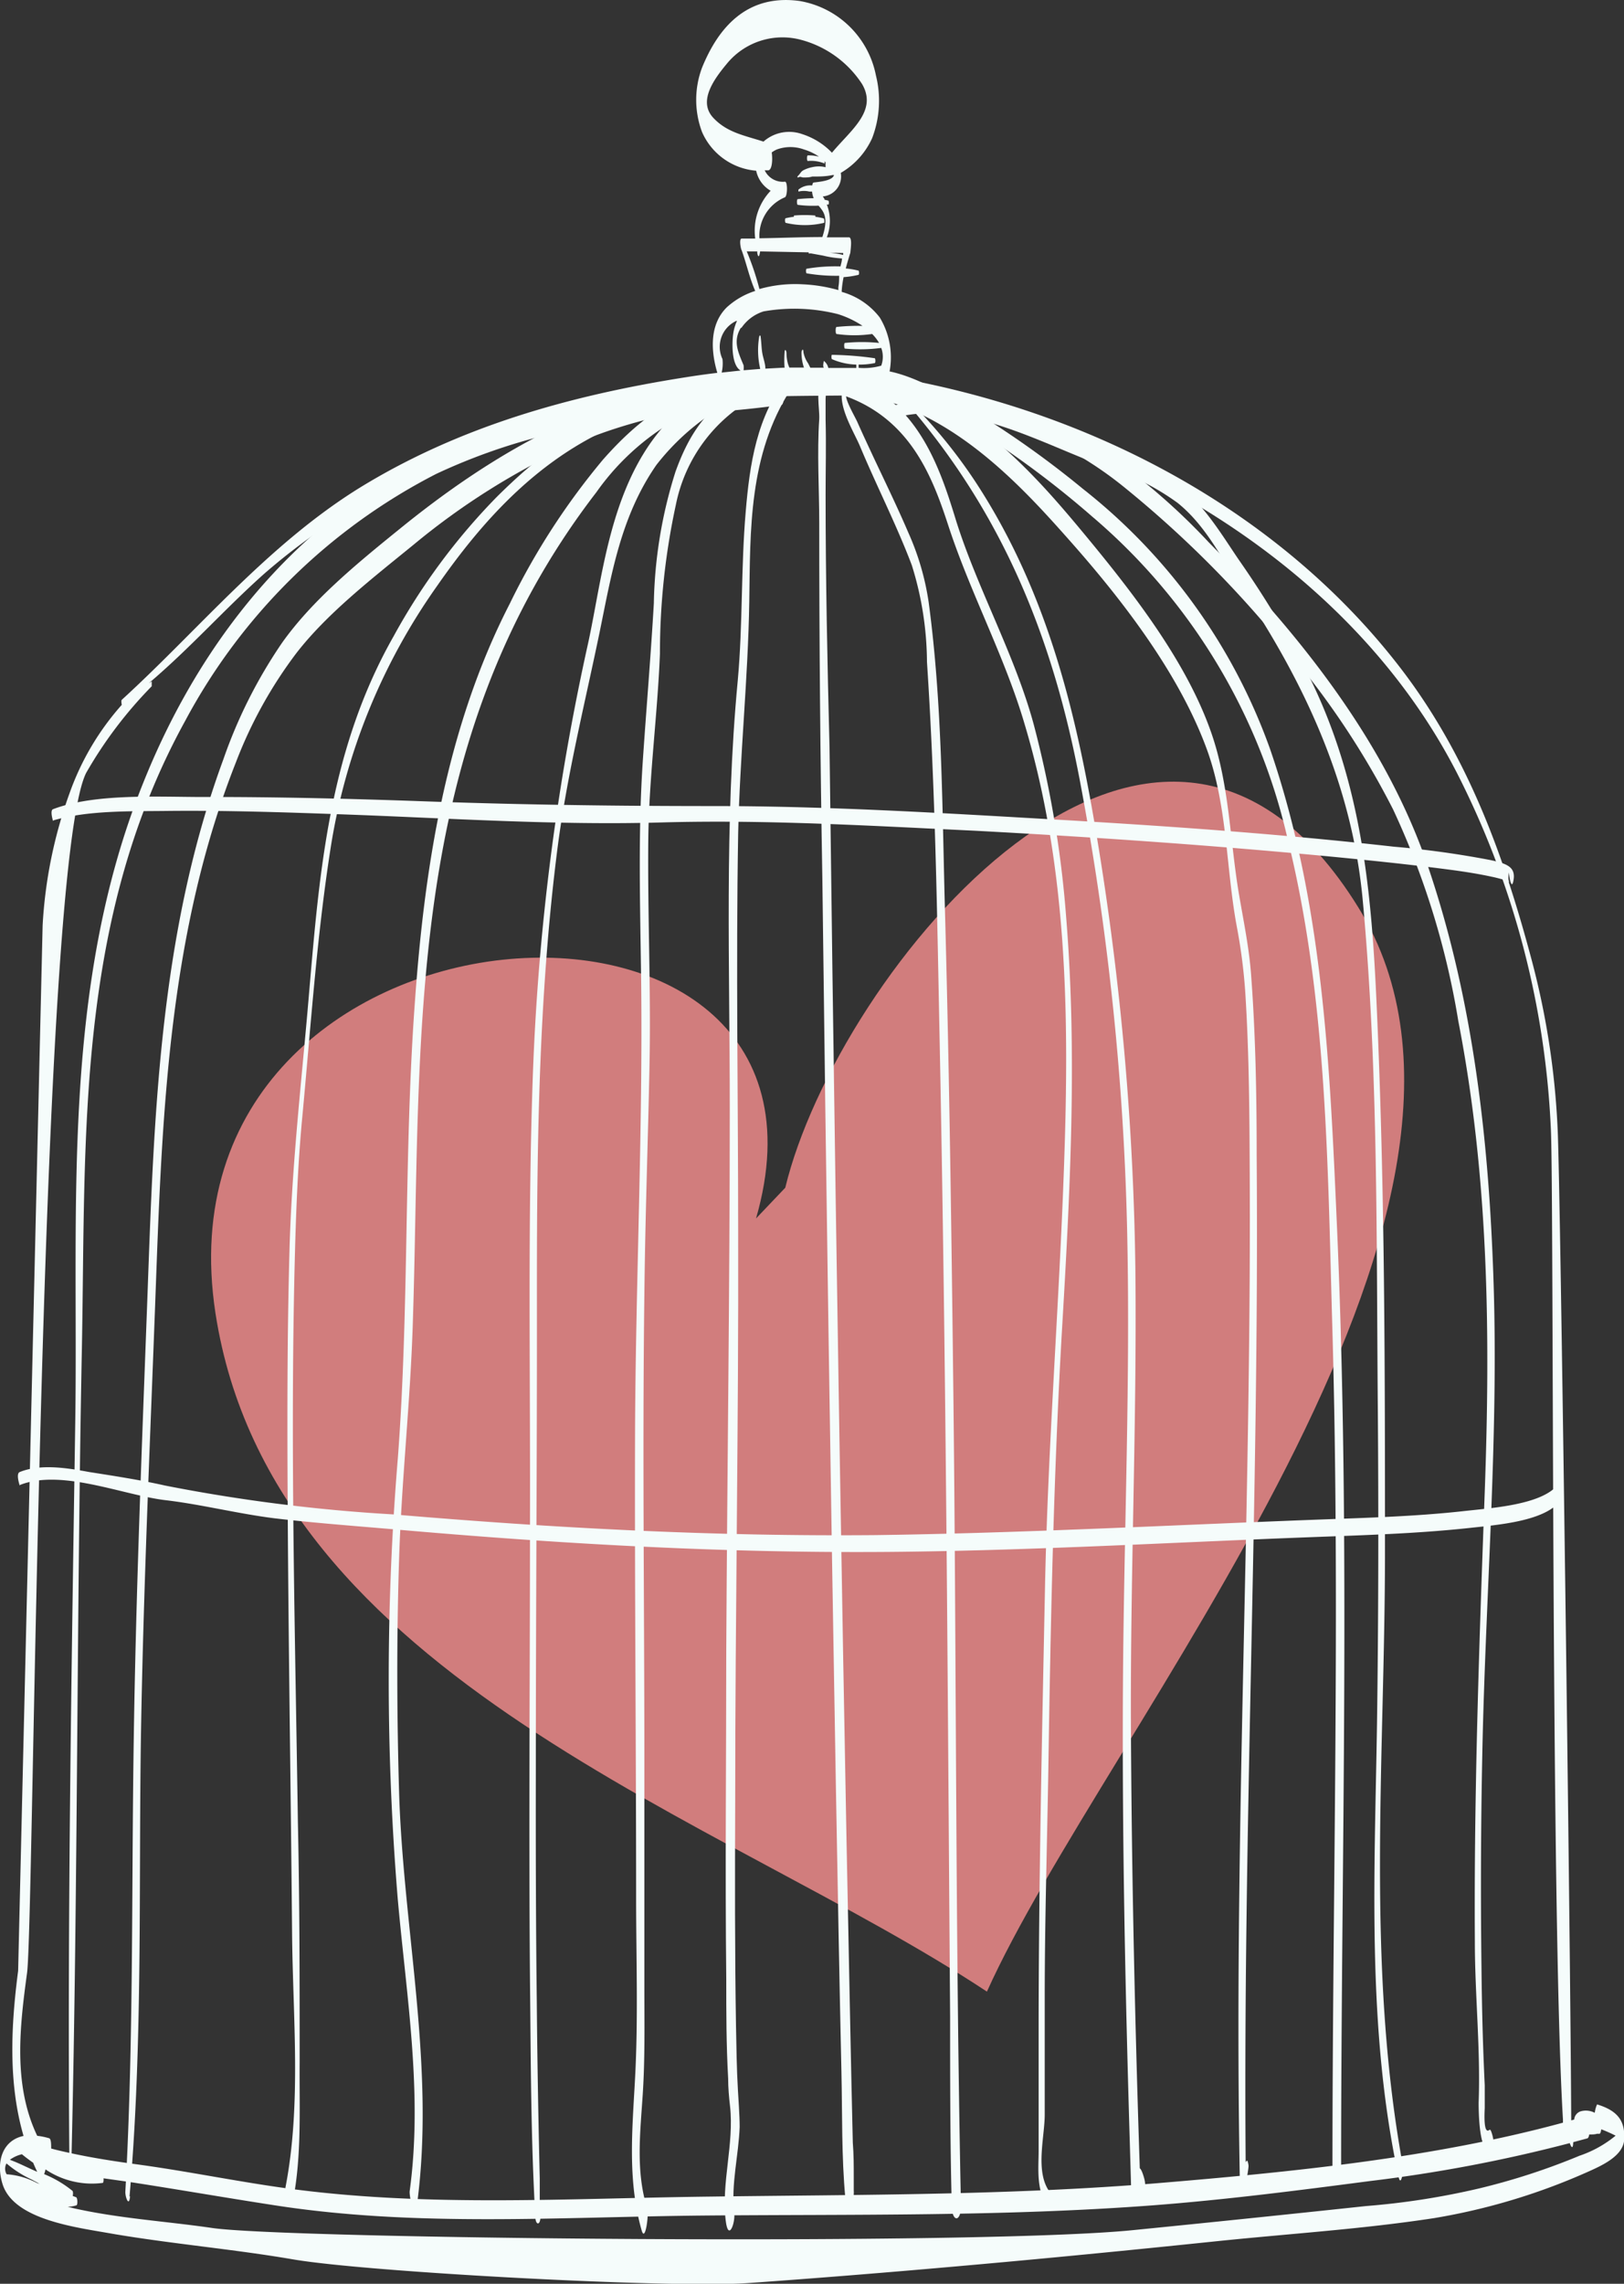 <svg xmlns="http://www.w3.org/2000/svg" viewBox="0 0 119.99 168.69"><rect x="0" y="0" width="119.99" height="168.69" fill="#333333" stroke="none"/><title>Asset 2</title><g id="Layer_2" data-name="Layer 2"><g id="_ÎÓÈ_1" data-name="—ÎÓÈ_1"><path d="M55.86,90C64,61.82,11,64.9,15.92,97c4.17,27.08,37.52,37.23,57,50.11,8.58-19.11,41.31-57.61,27.45-80.07-15-24.28-38.53,4.84-42.35,20.69" style="fill:#d17d7d;fill-rule:evenodd"/><path d="M118,155.44s-.13.27-.17.62a1.42,1.42,0,0,0-1-.12.69.69,0,0,0-.52.62l-.22.06c-.06-13.16-.79-68.55-1-73.14a58.63,58.63,0,0,0-2-12.86c-2-7.45-4.65-14.8-9.58-21.23-8.7-11.35-22.49-19-37.86-21.6A5.69,5.69,0,0,0,65,23.45a5.35,5.35,0,0,0-2.81-1.89.86.86,0,0,0,0-.09,7.57,7.57,0,0,1,.14-1,6.31,6.31,0,0,0,1.1-.17c.06,0,.05-.3,0-.31a6.21,6.21,0,0,0-.94-.16c.1-.39.22-.78.34-1.17,0-.13.17-1.14-.11-1.13l-1.63,0a3.34,3.34,0,0,0,0-2.42l.11,0c.06,0,.05-.27,0-.29l-.28-.07c0-.08-.08-.16-.13-.24a1.48,1.48,0,0,0,1.33-1.74,5.66,5.66,0,0,0,2.32-2.57,7.73,7.73,0,0,0,.28-4.62A6.93,6.93,0,0,0,59.06.07c-3.9-.52-6,2-7.19,4.93a6.76,6.76,0,0,0,0,4.75,4.79,4.79,0,0,0,4,2.86,2.24,2.24,0,0,0,1.07,1.48,4.3,4.3,0,0,0-1.14,3.53h-1c-.21,0-.07.78,0,.87.36,1,.58,2.05,1,3A5.64,5.64,0,0,0,53.7,22.7C52.38,24,52.54,26,53,27.54c-.74.09-1.48.19-2.23.31-8.77,1.37-16.92,3.7-24.23,8.2C19.75,40.27,14.71,46.47,9,51.69c-.07.06,0,.39,0,.37H9a19.71,19.71,0,0,0-3.85,6.5,34.1,34.1,0,0,0-2,9.79L1.34,145.57c-.52,4-.75,8.25.4,12.2-1.54.32-2.06,1.88-1.56,3.53C1,164,5.73,164.53,8.33,165c4.42.75,8.91,1.13,13.34,1.89,5.49.94,27.92,2.14,33.57,1.75,5.8-.41,11.6-.89,17.39-1.41s11.56-1.09,17.33-1.69c5.31-.55,10.73-.89,16-1.7a46.58,46.58,0,0,0,11.27-3.38c1.08-.48,2.65-1.17,2.77-2.36C120.1,156.67,119.54,155.91,118,155.44ZM62.3,18.69l0,.14a7,7,0,0,0-1-.17Zm-9.61-10c-1.18-1.28.19-3,1.12-4.11a5.31,5.31,0,0,1,5.33-1.65A7.77,7.77,0,0,1,63.69,6.2c1.18,2-.86,3.43-2.22,5.08a5.27,5.27,0,0,0-2.19-1.37,2.87,2.87,0,0,0-2.87.55C55,10,53.72,9.8,52.69,8.69ZM58,14.57c.19-.11.2-1.15,0-1.15a1.48,1.48,0,0,1-1.5-.84l.28,0c.26-.05.32-.76.24-1.32a2,2,0,0,1,.38-.22,2.93,2.93,0,0,1,2,0,4,4,0,0,1,1.11.53,3,3,0,0,0-.83-.09c-.07,0-.07.41,0,.41a2.68,2.68,0,0,1,1.25.19s0-.09,0-.17L61,12a2.17,2.17,0,0,0,0,.35,2.17,2.17,0,0,0-1,0,2.42,2.42,0,0,0-.63.22c-.19.09-.25.27-.39.4s0,.15,0,.14c.17-.1.22,0,.4,0s.42,0,.63-.07c.5,0,1,0,1.5-.11l0,0,.11,0c-.09.37-.85.48-1.49.55-.07,0-.1.11-.12.22A1.37,1.37,0,0,0,59,14a.23.23,0,0,0,0,.15,1.75,1.75,0,0,1,.8,0H60a1.58,1.58,0,0,0,.12.49,11.83,11.83,0,0,0-1.18.07c-.08,0-.07.41,0,.42a8.68,8.68,0,0,0,1.54.06c.38.45.76.87.28,2.32-1.55,0-3.1.07-4.65.09A3.09,3.09,0,0,1,58,14.57Zm-2.79,4h.74v.1c.08.46.17.22.21-.1l3.59.07s0,.07,0,.08a.18.18,0,0,0,.09,0l.09,0,.88.16a7.73,7.73,0,0,0,1.4.21c0,.2-.07.39-.11.59a12.51,12.51,0,0,0-2.5.17c-.07,0-.06.33,0,.34a12.93,12.93,0,0,0,2.4.18c0,.27,0,.53-.05.8a1,1,0,0,0,0,.26A11.48,11.48,0,0,0,59.3,21a9.63,9.63,0,0,0-3.19.35A20.17,20.17,0,0,0,55.17,18.56Zm-.43,5.65A3.1,3.1,0,0,1,56.42,23a13.19,13.19,0,0,1,5.48.2,7.08,7.08,0,0,1,1.83.87,15.59,15.59,0,0,0-1.92.08c-.09,0-.09.51,0,.52a9.29,9.29,0,0,0,2.63,0,3.25,3.25,0,0,1,.51.66,12.6,12.6,0,0,0-2.52,0c-.08,0-.07.41,0,.42a12,12,0,0,0,2.68-.05,1.89,1.89,0,0,1,0,1.31,4.65,4.65,0,0,1-1.67.16c0-.08,0-.16,0-.24a5.66,5.66,0,0,0,1.19-.11c.07,0,.06-.35,0-.36a24.22,24.22,0,0,0-3.16-.25c-.05,0-.05.3,0,.32a4.82,4.82,0,0,0,1.8.4c0,.08,0,.17,0,.25H61.2a.88.88,0,0,0-.33-.52s-.1.41,0,.5h-1l-.16-.32a2.12,2.12,0,0,1-.35-.83c0-.34-.15-.14-.14.08a3.37,3.37,0,0,0,.18,1.06l-1.08,0-.09-.24a3.07,3.07,0,0,1-.12-.8c0-.22-.13-.41-.14-.07a7.12,7.12,0,0,0,0,1.12h-.12l-1.3.07c0-.37-.15-.73-.22-1.11s-.07-.82-.13-1.23c0-.15-.09-.14-.11,0a6.06,6.06,0,0,0,.08,2.36l-1.23.1a1.56,1.56,0,0,0,0-.37C54.53,26,54.14,25.19,54.74,24.21Zm-.33-.51a3.43,3.43,0,0,0-.25.79c-.11.57-.22,2.44.52,2.87l-1.4.15a2.89,2.89,0,0,0,.06-1A2.11,2.11,0,0,1,54.41,23.7ZM2,145.72c.52-3.89.87-81.55,4.36-88.62a31.26,31.26,0,0,1,4.85-6.41c0-.06,0-.39,0-.36l-.21.13c3-2.54,5.54-5.41,8.43-8a46.59,46.59,0,0,1,12.89-8,67.92,67.92,0,0,1,15.58-4.4c5.7-1,11.6-.75,17.37-.89a.18.18,0,0,0,.13-.14l.07-.2C83.68,32.09,100,42.22,107.64,57.08a64.17,64.17,0,0,1,6.95,26.41c.22,5,0,58.4.89,73.06,0,.06,0,.15,0,.24-9.57,2.6-19.92,3.63-29.85,4.46-11,.91-22.11.85-33.17,1-10.38.12-20.81.8-31.12-.59-3.71-.5-7.36-1.26-11.06-1.77-1.71-.23-3.42-.49-5.11-.86-.42-.09-.91-.2-1.39-.33,0-.31,0-.71-.15-.76a5,5,0,0,0-.88-.18C.95,154,1.46,149.69,2,145.72Zm-.37,13.41c.24.2.52.41.82.62q.14.34.3.67l-.16-.07c-.5-.22-1-.47-1.48-.67l-.38-.15A2.46,2.46,0,0,1,1.63,159.12Zm-1.15.67A8,8,0,0,0,2.36,161l.57.31-.21-.07a5.63,5.63,0,0,0-2.23-.64A.81.81,0,0,1,.48,159.8Zm116.18-.55a49.19,49.19,0,0,1-7.43,2.41,55.87,55.87,0,0,1-8.31,1.29q-8.61.92-17.23,1.78c-11.56,1.15-62.46.65-68-.16-3.43-.5-6.87-.7-10.25-1.46L5,163a2.24,2.24,0,0,0,.63-.1c.13,0,.1-.55,0-.6l-.26-.1a.66.66,0,0,0,0-.36,8.2,8.2,0,0,0-2.11-1.25,1.79,1.79,0,0,0,.1-.35,6.15,6.15,0,0,0,4.22,1c.07,0,.08-.19.07-.34l1.92.27c3.58.55,7.13,1.17,10.71,1.72,10.48,1.63,21.08.86,31.66.76,11.08-.1,22.13.08,33.18-.75,5.39-.41,10.76-1.1,16.11-1.8a109.68,109.68,0,0,0,14.75-2.8c.13.35.24.46.26-.07l1-.27c.1,0,.16-.14.18-.3h.08c.16,0,.33,0,.49-.05h.19c.05,0,.1-.13.13-.33a10.41,10.41,0,0,1,1.06.47A8.46,8.46,0,0,1,116.65,159.25Z" style="fill:#f5fcfb"/><path d="M60.85,16.13a5.84,5.84,0,0,0-.61-.12s0-.08,0-.09a9,9,0,0,0-1.58,0s0,0,0,.09a6,6,0,0,0-.61.11c-.07,0-.06.32,0,.34a6.1,6.1,0,0,0,2.84,0C60.92,16.42,60.91,16.15,60.85,16.13Z" style="fill:#f5fcfb"/><path d="M55.79,28.33c-3.47,1.23-4.95,3.93-5.88,6.51a34,34,0,0,0-1.6,9.71c-.22,3.81-.54,7.61-.8,11.42-.38,5.45-.21,10.9-.14,16.35.14,11.31-.42,22.63-.45,33.94S47,128.9,47,140.21c0,4.44.16,8.9-.08,13.33-.2,3.76-.57,7.49.49,11.21.27.94.54-1.22.42-1.59-.88-2.77-.52-5.66-.34-8.48.17-2.62.12-5.23.12-7.85q0-8.35,0-16.7c0-11.51-.15-23,0-34.54.06-5.68.27-11.36.38-17s-.15-11.14-.09-16.71c.06-4.55.68-9.07.86-13.61a51.73,51.73,0,0,1,1.18-11,11.6,11.6,0,0,1,6-8c.23-.11,0-1-.07-.94Z" style="fill:#f5fcfb"/><path d="M55.16,28.13c-4.87.24-8.11,3-10.59,5.8a52,52,0,0,0-6.91,10.67c-4.73,9.2-6.3,19.58-7,29.34-.83,11.27-.41,22.55-1.27,33.83a197.85,197.85,0,0,0,0,32.52c.64,7.16,1.86,14.37.88,21.55-.05.4.37,2.2.54,1,1.36-10.1-1-20.24-1.32-30.34-.17-5.81-.19-11.63,0-17.44s.81-11.35,1-17c.71-20.89-.93-42.88,13.58-61.71A18.28,18.28,0,0,1,55.19,29c.2,0,.13-.83,0-.82Z" style="fill:#f5fcfb"/><path d="M5.29,159.08c.47-19.83.37-39.66.76-59.49C6.35,84,5.56,68,13.68,53.25A43.53,43.53,0,0,1,32.24,35,43.8,43.8,0,0,1,44,31.4c4.52-.81,9.18-.84,13.72-1.49.25,0,.21-1.07,0-1.08-9.7-.66-20.47,1.62-28.11,6C19.91,40.43,14,49.3,10.6,57.78,4.46,73,5.8,89.35,5.56,105.05c-.27,18-.58,36-.44,54,0,.21.15.38.16.07Z" style="fill:#f5fcfb"/><path d="M9.57,162.25c1-11.44.66-23,.85-34.42.19-11,.7-22,1.1-33,.47-12.84,1-26.1,5.91-38.52a32.65,32.65,0,0,1,4.47-8.07c2.27-2.93,5.57-5.49,8.65-8a52.67,52.67,0,0,1,11.8-7.4c4.4-1.95,9.17-2.74,14.13-3.53.37-.06.26-1.52-.05-1.52-11,.1-20.08,5.72-27,11.36-3.19,2.58-6.38,5.22-8.59,8.33a36.25,36.25,0,0,0-4.33,8.59c-4.79,13-5.14,26.71-5.63,40.05-.4,10.82-.84,21.64-1,32.47-.17,11.1,0,22.22-.62,33.32,0,.42.28,1.14.35.31Z" style="fill:#f5fcfb"/><path d="M47.26,30.12c-4.5,1.08-7.84,3.89-10.57,6.6A46.7,46.7,0,0,0,29.08,47c-5,8.8-5.54,18.32-6.36,27.71-.52,5.89-1.17,11.74-1.33,17.64-.18,6.5-.17,13-.13,19.5.06,10.3.23,20.61.32,30.91.05,6.16.7,12.64-.48,18.77-.08.42.31,2.26.55,1,.65-3.35.46-6.85.49-10.22,0-5.89,0-11.79-.13-17.68-.2-13.74-.57-27.48-.24-41.22.09-3.62.22-7.25.56-10.86.63-6.68,1.07-13.4,2.12-20.05a45.65,45.65,0,0,1,7.83-19.2c3.39-4.87,8-10.21,15-12.53.19-.06,0-.68,0-.66Z" style="fill:#f5fcfb"/><path d="M58.27,27.76c-2.39,2.95-2.88,6.61-3.17,10-.36,4.16-.21,8.34-.59,12.5-1,10.57-.58,21.18-.59,31.76,0,13.29-.19,26.58-.26,39.86,0,8.1-.09,16.2,0,24.3,0,2.45,0,4.89.14,7.34,0,.69.06,1.37.14,2.06.31,2.81-.66,5.63-.32,8.45.19,1.58.73.19.63-.62-.25-2.07.33-4.23.4-6.31,0-.87-.1-2.15-.13-2.74-.09-1.56-.11-3.12-.14-4.68-.09-5.5-.08-11-.06-16.5,0-14.06.26-28.12.22-42.18,0-9.81-.17-19.63,0-29.44.12-5.71.73-11.41.82-17.12.08-5.25-.06-10.84,3.07-15.69.14-.21-.13-1-.15-1Z" style="fill:#f5fcfb"/><path d="M39.53,162.72c0,.24.36,1.23.35.27,0-.69,0-1.38,0-2.07q-.05-2.07-.09-4.14-.09-4.48-.13-9c-.07-5.74-.08-11.48-.07-17.22,0-11.34.09-22.68.08-34s.08-22.63,1.52-33.9c.69-5.35,2-10.6,3.1-15.9.87-4.21,1.54-8.58,4.21-12.42a17.5,17.5,0,0,1,6.81-5.29c.38-.19,0-1.63-.12-1.6-9.84,3.4-10.26,13.33-11.75,20.12a175.85,175.85,0,0,0-4.06,31.57c-.4,11-.19,22-.22,32.93,0,11.45-.1,22.91,0,34.36.06,5.75.06,11.51.39,17.25,0,.74.4.73.38,0,0-.27,0-.55,0-.82,0-.43-.31-.79-.33-.14Z" style="fill:#f5fcfb"/><path d="M63.09,28.46c2.92-.89,6.84,1.94,8.81,3.16a69.93,69.93,0,0,1,8.79,6.53,44.11,44.11,0,0,1,14.4,23.62c3,12,3,24.45,3.36,36.62.57,20.59,0,41.17,0,61.77,0,1.23.63,1.21.64,0,0-23.21.71-46.41-.31-69.62-.52-11.74-1-23.76-4.94-35.21A42.72,42.72,0,0,0,80,36.1a70.46,70.46,0,0,0-8.83-6.2c-1.84-1.08-5.52-3.33-8.09-2.38-.27.1,0,1,0,.93Z" style="fill:#f5fcfb"/><path d="M103.67,160.07c-2.75-14.89-1.36-30.14-1.34-45.14,0-13.52,0-27-.61-40.55-.37-8.39-1.08-16.6-5.07-24.57a75.28,75.28,0,0,0-5.14-8.49c-1.56-2.3-3-4.82-5.8-6.45-2.4-1.39-5.59-2-8.28-3.07-3.55-1.35-7.49-3-11.52-1.8-.28.09,0,.93,0,.91,5.33-1.54,11.12,1.92,15.71,3.55A18.29,18.29,0,0,1,87,37.14c2.1,1.68,3.27,4.14,4.62,6.17,5,7.42,8.31,14.94,9.07,23.22,1.15,12.45,1,25,1.11,37.46.06,7.79.05,15.58-.06,23.36-.17,11.1-.77,22.42,1.59,33.42.18.84.37-.42.32-.69Z" style="fill:#f5fcfb"/><path d="M110.06,157.31c-.48.42-.37-1.31-.36-1.6,0-.57,0-1.12,0-1.69-.14-2.88-.21-5.77-.24-8.66q-.11-8.57.09-17.14c.27-11.09,1.15-22.18.81-33.27-.32-10.35-1.45-21-4.89-31.06-3-8.74-9-16.59-16.15-23.82A46.78,46.78,0,0,0,79.43,32c-4.05-2.33-8.7-2.83-13.54-3.77-.12,0-.31,1.09,0,1.16,3,.66,6.06,1.11,8.94,2a27.42,27.42,0,0,1,8.31,4.66A79.84,79.84,0,0,1,94.34,47.15a61,61,0,0,1,8.59,12.64,59.62,59.62,0,0,1,4.82,15.64C110,87,110.12,98.58,109.7,110.21c-.4,11.06-.8,22.1-.73,33.17,0,4,.43,8,.28,11.94,0,.35,0,4.21,1,3.3.27-.27-.09-1.35-.15-1.3Z" style="fill:#f5fcfb"/><path d="M60.79,27.95c-.57.68-.22,2.22-.26,3-.17,2.55,0,5.13,0,7.68q0,13.14.23,26.27.41,33.54,1,67.07c.13,7,.25,14.06.41,21.09.07,3.1,0,6.23.29,9.32.14,1.55.69.18.62-.6,0,.34,0,.12,0-.13s0-.54,0-.81c0-.85,0-1.71-.07-2.57-.07-2.88-.13-5.77-.19-8.65q-.29-13.82-.53-27.65-.59-33.37-1-66.75C61.13,49,61,42.76,61,36.53c0-1.84.05-3.69,0-5.53,0-.59,0-1.05,0-1.54s.22-.67-.06-.32c.22-.29-.13-1.2-.14-1.19Z" style="fill:#f5fcfb"/><path d="M62.37,28.48c-.67,1.23.7,3.36,1.17,4.48,1.23,2.94,2.71,5.83,3.83,8.79a24.34,24.34,0,0,1,1.12,7.15c.62,9.37.75,18.76.94,28.14.48,24,.59,47.94.77,71.91,0,4.64,0,9.28.12,13.92,0,1.32.71,1.3.68,0-.41-19.68-.33-39.36-.55-59-.14-12.2-.3-24.39-.63-36.58-.21-7.57-.19-15.23-1.2-22.77a19.45,19.45,0,0,0-1.5-5.16c-.81-1.89-1.72-3.76-2.6-5.63-.4-.86-.8-1.71-1.18-2.57-.18-.4-.94-1.69-.81-2s-.06-.82-.14-.67Z" style="fill:#f5fcfb"/><path d="M77.63,162c-1.2-1.47-.44-4.11-.44-5.8q0-4.3,0-8.6c0-5.71.18-11.42.27-17.13.17-10.72.38-21.43,1-32.15.6-10.16,1.14-20.33.32-30.49a79,79,0,0,0-2.4-14.31c-1.39-5.13-4.14-10-5.72-15-1.23-4-2.94-9.49-8.89-10.94-.12,0-.39,1.32,0,1.45,5.34,1.57,7.06,6,8.29,9.77,1.63,5,4.19,9.72,5.65,14.71C78.89,64.14,79,75.19,78.62,86c-.36,10.42-1.2,20.83-1.41,31.26-.22,11-.47,22-.47,33,0,2.87,0,5.74,0,8.62,0,1.3-.23,3.18.87,4.31,0,0,.27-.91.06-1.18Z" style="fill:#f5fcfb"/><path d="M66.54,29.24c7.72,8.69,11.32,18.26,13.25,28.44a202.8,202.8,0,0,1,3.48,32.83c.27,11.29-.23,22.58-.3,33.88s.17,22.64.51,34q.05,1.72.1,3.44c0,.23.39,1.73.61.8l.18-.24a2,2,0,0,0,.19-1.41s-.26-1.05-.45-.79a2.13,2.13,0,0,0-.45.85l.61.8c-.39-11.34-.65-22.67-.71-34s.44-22.57.33-33.86a210.72,210.72,0,0,0-2.79-31.81c-1.48-9-3.54-18.14-8.93-26.43a37.64,37.64,0,0,0-5.6-6.72s-.07.23,0,.3Z" style="fill:#f5fcfb"/><path d="M92.06,159.64c-.11.33-.31.71-.42,1.05l.41.54c-.26-25.28,1-50.57.8-75.85,0-4.49-.08-9-.42-13.47-.15-1.94-.54-3.82-.87-5.75-.69-4-.71-8.16-2.07-12.05-1.77-5.08-5.52-10-9.2-14.45S71.42,29.14,64.13,27.71a12,12,0,0,0-2-.21c-.3,0-.33,1.52.05,1.54,7.48.4,13.23,6.8,16.89,10.93,4.13,4.66,8.14,10,10.11,15.41,1.51,4.15,1.4,8.72,2.19,13a41,41,0,0,1,.63,4.8c.31,4.76.32,9.54.34,14.31.1,24.59-1.21,49.19-.73,73.78,0,.6.4,1.09.46.2,0-.49.15-1,.18-1.48,0-.07-.08-.6-.17-.31Z" style="fill:#f5fcfb"/><path d="M4,60.58c2.51-.72,5.56-.65,8.21-.68,4.43-.05,8.87.1,13.3.26,7.75.28,15.59.81,23.35.59S64.36,61,72,61.36c8.83.47,17.65,1.08,26.42,1.92,3,.29,6,.6,9,1,.94.13,1.88.28,2.8.48.3.06.59.14.88.22.79.24.2.46.39-.54,0,.25.19,1.37.33.61.19-1-.46-1.25-1.64-1.51a69,69,0,0,0-7.2-1c-8.26-.93-16.61-1.52-24.93-2s-16.86-1-25.3-1c-7,0-14-.09-21.08-.34-5.55-.2-11.1-.34-16.65-.33-3.4,0-8-.28-11.1.9-.25.09,0,.88,0,.86Z" style="fill:#f5fcfb"/><path d="M1.49,109.68c3.08-1.2,7.61.76,10.74,1.13,2.7.32,5.34,1,8.07,1.34,2.91.34,5.86.56,8.78.81,12.17,1.07,24.31,1.77,36.57,1.67,10.81-.09,21.56-.74,32.35-1.13,3.54-.13,7.08-.26,10.59-.64,2-.22,5.53-.48,6.68-2,.24-.31-.15-1.21-.14-1.23-1.19,1.55-5,1.76-7.1,2-3.48.38-7,.48-10.51.61-11,.41-21.86,1-32.83,1.15-12,.11-23.75-.52-35.64-1.53a124.16,124.16,0,0,1-16.85-2.13c-1.81-.41-3.76-.71-5.61-1-1.62-.3-3.59-.62-5.13,0-.31.12,0,1,0,1Z" style="fill:#f5fcfb"/></g></g></svg>